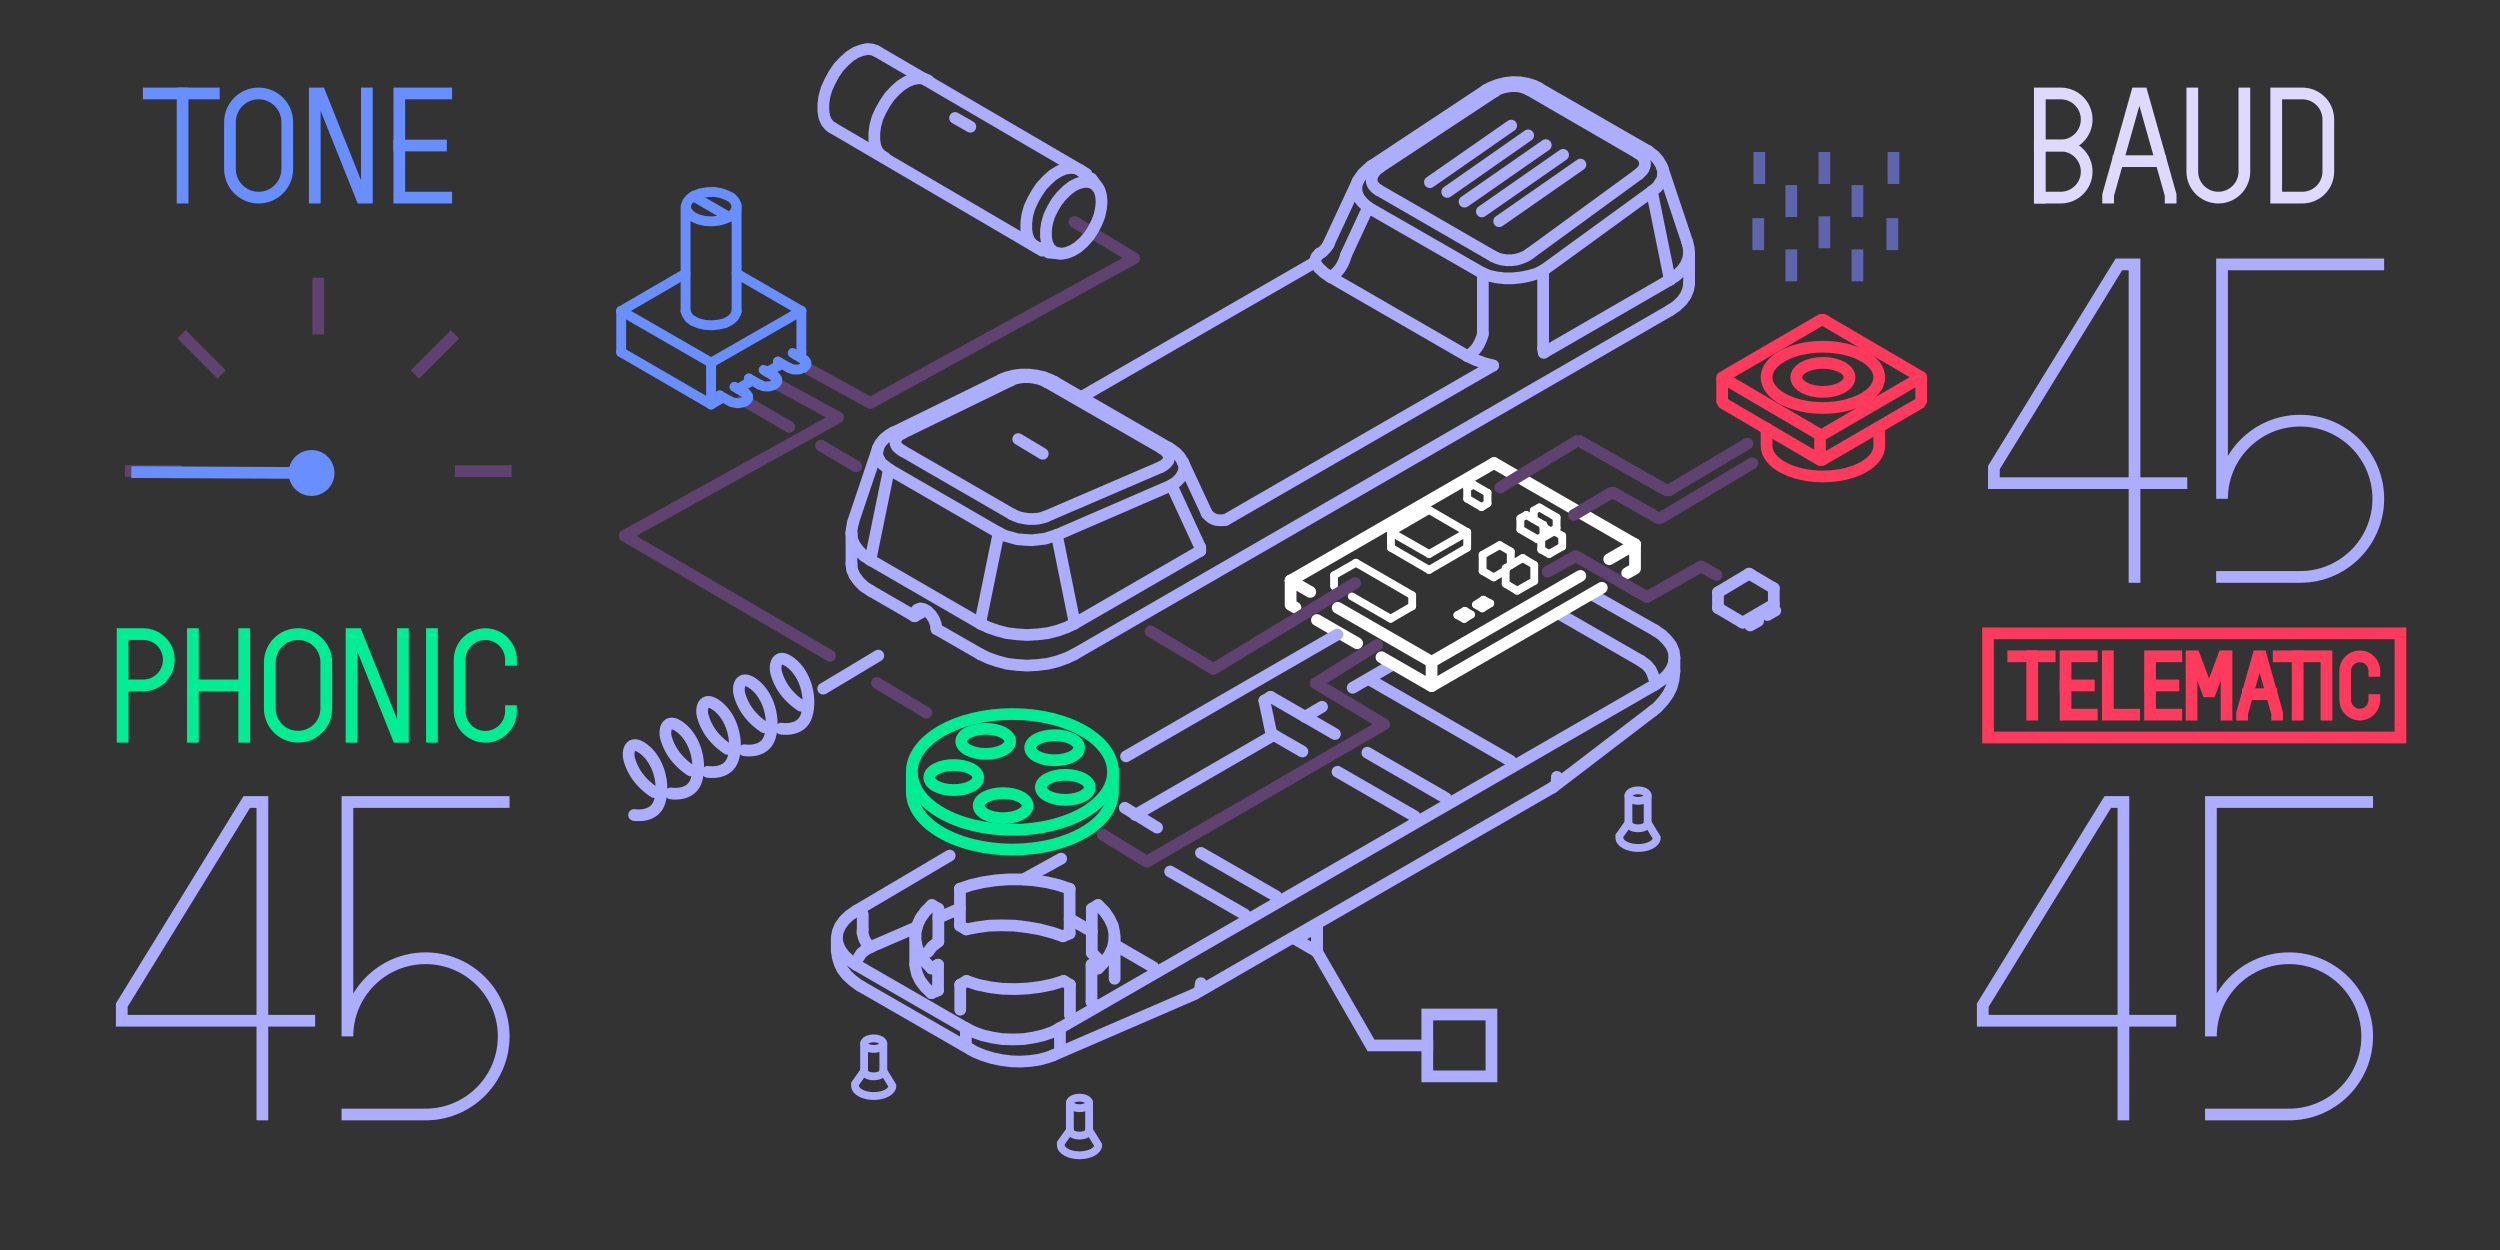 <?xml version="1.0" encoding="utf-8"?>
<!-- Generator: Adobe Illustrator 14.0.0, SVG Export Plug-In . SVG Version: 6.00 Build 43363)  -->
<!DOCTYPE svg PUBLIC "-//W3C//DTD SVG 1.1//EN" "http://www.w3.org/Graphics/SVG/1.1/DTD/svg11.dtd">
<svg version="1.1" id="Layer_1" xmlns="http://www.w3.org/2000/svg" xmlns:xlink="http://www.w3.org/1999/xlink" x="0px" y="0px"
	 width="320px" height="160px" viewBox="0 0 320 160" enable-background="new 0 0 320 160" xml:space="preserve">
<rect x="0" y="0" width="320" height="160" fill="#333333" stroke="none"/>
<g id="static">
	<line fill="none" stroke="#5F4270" stroke-width="1.5" stroke-linecap="square" x1="40.736" y1="36.295" x2="40.736" y2="42.057"/>
	<line fill="none" stroke="#5F4270" stroke-width="1.5" stroke-linecap="square" x1="64.736" y1="60.297" x2="58.977" y2="60.297"/>
	<line fill="none" stroke="#5F4270" stroke-width="1.5" stroke-linecap="square" x1="16.736" y1="60.296" x2="22.497" y2="60.296"/>
	<line fill="none" stroke="#5F4270" stroke-width="1.5" stroke-linecap="square" x1="57.708" y1="43.326" x2="53.634" y2="47.4"/>
	<line fill="none" stroke="#5F4270" stroke-width="1.5" stroke-linecap="square" x1="23.766" y1="43.326" x2="27.839" y2="47.399"/>
	<polyline fill="none" stroke="#ADADFF" stroke-width="1.5" stroke-linecap="round" points="165.811,120.215 168.572,118.613 
		168.572,121.814 165.811,120.215 	"/>
	
		<rect x="182.693" y="129.857" fill="none" stroke="#ADADFF" stroke-width="1.5" stroke-linecap="square" width="8.211" height="7.92"/>
	<polyline fill="none" stroke="#ADADFF" stroke-width="1.5" stroke-linecap="square" points="168.572,121.814 175.492,133.816 
		182.693,133.816 	"/>
	
		<line fill="none" stroke="#ADADFF" stroke-width="1.5" stroke-linecap="round" x1="168.57" y1="118.613" x2="168.57" y2="121.814"/>
	<polyline fill="none" stroke="#ADADFF" stroke-width="1.5" stroke-linecap="round" stroke-linejoin="round" points="
		216.206,32.387 216.206,32.387 216.086,33.146 215.766,33.906 215.286,34.587 214.566,35.268 213.727,35.826 	"/>
	<polyline fill="none" stroke="#ADADFF" stroke-width="1.5" stroke-linecap="round" stroke-linejoin="round" points="
		191.322,11.703 191.042,11.543 190.802,11.463 190.602,11.463 190.402,11.463 190.201,11.543 	"/>
	<polyline fill="none" stroke="#ADADFF" stroke-width="1.5" stroke-linecap="round" stroke-linejoin="round" points="
		195.643,11.463 195.923,11.303 196.203,11.183 196.443,11.144 196.723,11.183 196.924,11.263 	"/>
	<polyline fill="none" stroke="#ADADFF" stroke-width="1.5" stroke-linecap="round" stroke-linejoin="round" points="
		176.641,21.385 176.359,21.265 176.119,21.185 175.919,21.145 175.719,21.185 175.52,21.265 	"/>
	<polyline fill="none" stroke="#ADADFF" stroke-width="1.5" stroke-linecap="round" stroke-linejoin="round" points="
		175.119,26.546 174.439,25.945 173.959,25.346 173.68,24.706 173.6,24.025 173.719,23.385 173.799,23.186 	"/>
	<polyline fill="none" stroke="#ADADFF" stroke-width="1.5" stroke-linecap="round" stroke-linejoin="round" points="
		209.645,19.584 209.965,19.424 210.206,19.305 210.484,19.265 210.725,19.265 210.965,19.345 	"/>
	<polyline fill="none" stroke="#ADADFF" stroke-width="1.5" stroke-linecap="round" stroke-linejoin="round" points="
		212.766,21.545 212.887,21.825 212.807,22.905 212.126,23.945 211.445,24.506 	"/>
	<polyline fill="none" stroke="#ADADFF" stroke-width="1.5" stroke-linecap="round" stroke-linejoin="round" points="
		168.277,33.587 168.479,32.907 168.877,32.466 168.918,32.466 	"/>
	
		<line fill="none" stroke="#ADADFF" stroke-width="1.5" stroke-linecap="round" stroke-linejoin="round" x1="168.277" y1="33.587" x2="138.392" y2="50.83"/>
	<polyline fill="none" stroke="#ADADFF" stroke-width="1.5" stroke-linecap="round" stroke-linejoin="round" points="
		156.876,66.552 156.476,66.593 156.075,66.593 155.676,66.552 155.355,66.433 155.036,66.272 154.755,66.032 154.516,65.792 
		154.436,65.673 	"/>
	<polyline fill="none" stroke="#ADADFF" stroke-width="1.5" stroke-linecap="round" stroke-linejoin="round" points="
		133.992,48.909 134.231,48.789 134.473,48.75 134.672,48.789 134.872,48.83 134.952,48.87 	"/>
	<polyline fill="none" stroke="#ADADFF" stroke-width="1.5" stroke-linecap="round" stroke-linejoin="round" points="
		111.468,71.713 110.588,71.153 109.907,70.473 109.387,69.753 109.067,69.033 108.987,68.232 	"/>
	<polyline fill="none" stroke="#ADADFF" stroke-width="1.5" stroke-linecap="round" stroke-linejoin="round" points="
		129.352,48.709 129.071,48.55 128.831,48.51 128.551,48.51 128.311,48.55 128.191,48.59 	"/>
	<polyline fill="none" stroke="#ADADFF" stroke-width="1.5" stroke-linecap="round" stroke-linejoin="round" points="
		148.675,57.351 148.915,57.271 149.154,57.231 149.355,57.231 149.555,57.312 149.635,57.351 	"/>
	<polyline fill="none" stroke="#ADADFF" stroke-width="1.5" stroke-linecap="round" stroke-linejoin="round" points="151.435,59.19 
		151.515,59.352 151.595,59.912 151.475,60.472 151.156,61.071 150.634,61.632 149.956,62.112 	"/>
	<polyline fill="none" stroke="#ADADFF" stroke-width="1.5" stroke-linecap="round" stroke-linejoin="round" points="
		115.469,55.471 115.188,55.351 114.909,55.312 114.668,55.271 114.428,55.312 114.309,55.391 	"/>
	<polyline fill="none" stroke="#ADADFF" stroke-width="1.5" stroke-linecap="round" stroke-linejoin="round" points="
		113.789,60.071 112.789,59.272 112.268,58.312 112.348,57.471 	"/>
	<polyline fill="none" stroke="#ADADFF" stroke-width="1.5" stroke-linecap="round" stroke-linejoin="round" points="
		210.045,84.598 210.766,85.117 211.285,85.719 211.605,86.439 211.686,86.758 	"/>
	
		<line fill="none" stroke="#ADADFF" stroke-width="1.5" stroke-linecap="round" stroke-linejoin="round" x1="199.402" y1="78.471" x2="210.045" y2="84.598"/>
	
		<line fill="none" stroke="#ADADFF" stroke-width="1.5" stroke-linecap="round" stroke-linejoin="round" x1="173.141" y1="88.033" x2="178.001" y2="85.212"/>
	
		<line fill="none" stroke="#ADADFF" stroke-width="1.5" stroke-linecap="round" stroke-linejoin="round" x1="167.037" y1="91.76" x2="169.221" y2="90.464"/>
	
		<line fill="none" stroke="#ADADFF" stroke-width="1.5" stroke-linecap="round" stroke-linejoin="round" x1="145.314" y1="104.32" x2="163.037" y2="94.079"/>
	
		<line fill="none" stroke="#ADADFF" stroke-width="1.5" stroke-linecap="round" stroke-linejoin="round" x1="130.991" y1="112.564" x2="135.825" y2="109.906"/>
	<polyline fill="none" stroke="#ADADFF" stroke-width="1.5" stroke-linecap="round" stroke-linejoin="round" points="
		109.907,122.564 110.228,122.044 110.749,121.604 111.468,121.204 	"/>
	
		<line fill="none" stroke="#ADADFF" stroke-width="1.5" stroke-linecap="round" stroke-linejoin="round" x1="120.109" y1="117.482" x2="122.871" y2="116.283"/>
	
		<line fill="none" stroke="#ADADFF" stroke-width="1.5" stroke-linecap="round" stroke-linejoin="round" x1="111.468" y1="121.204" x2="117.309" y2="118.684"/>
	<polyline fill="none" stroke="#ADADFF" stroke-width="1.5" stroke-linecap="round" stroke-linejoin="round" points="
		216.206,36.307 216.086,37.067 215.766,37.827 215.286,38.508 214.566,39.188 213.727,39.748 	"/>
	<polyline fill="none" stroke="#ADADFF" stroke-width="1.5" stroke-linecap="round" stroke-linejoin="round" points="
		213.727,35.826 213.727,35.787 213.686,35.707 213.686,35.667 213.686,35.587 213.686,35.547 213.686,35.468 213.686,35.387 
		213.646,35.347 	"/>
	<polyline fill="none" stroke="#ADADFF" stroke-width="1.5" stroke-linecap="round" stroke-linejoin="round" points="
		197.604,45.148 197.604,45.068 197.604,45.029 197.562,44.949 197.562,44.909 197.562,44.829 197.562,44.789 197.562,44.709 
		197.523,44.629 	"/>
	<polyline fill="none" stroke="#ADADFF" stroke-width="1.5" stroke-linecap="round" stroke-linejoin="round" points="
		170.318,35.468 170.639,35.268 170.958,34.987 171.277,34.667 171.559,34.307 171.798,33.906 171.998,33.507 172.158,33.066 
		172.277,32.667 	"/>
	<polyline fill="none" stroke="#ADADFF" stroke-width="1.5" stroke-linecap="round" stroke-linejoin="round" points="
		187.841,45.589 188.161,45.39 188.48,45.109 188.802,44.789 189.081,44.429 189.322,44.028 189.521,43.589 189.684,43.189 
		189.802,42.749 	"/>
	
		<line fill="none" stroke="#ADADFF" stroke-width="1.5" stroke-linecap="round" stroke-linejoin="round" x1="189.802" y1="34.987" x2="175.119" y2="26.546"/>
	
		<line fill="none" stroke="#ADADFF" stroke-width="1.5" stroke-linecap="round" stroke-linejoin="round" x1="175.119" y1="26.546" x2="172.277" y2="32.667"/>
	
		<line fill="none" stroke="#ADADFF" stroke-width="1.5" stroke-linecap="round" stroke-linejoin="round" x1="202.294" y1="21.071" x2="191.893" y2="28.312"/>
	
		<line fill="none" stroke="#ADADFF" stroke-width="1.5" stroke-linecap="round" stroke-linejoin="round" x1="200.077" y1="19.822" x2="189.676" y2="27.064"/>
	
		<line fill="none" stroke="#ADADFF" stroke-width="1.5" stroke-linecap="round" stroke-linejoin="round" x1="197.861" y1="18.574" x2="187.459" y2="25.815"/>
	
		<line fill="none" stroke="#ADADFF" stroke-width="1.5" stroke-linecap="round" stroke-linejoin="round" x1="195.605" y1="17.326" x2="185.243" y2="24.567"/>
	
		<line fill="none" stroke="#ADADFF" stroke-width="1.5" stroke-linecap="round" stroke-linejoin="round" x1="193.43" y1="16.077" x2="183.027" y2="23.318"/>
	
		<line fill="none" stroke="#ADADFF" stroke-width="1.5" stroke-linecap="round" stroke-linejoin="round" x1="191.322" y1="11.703" x2="176.639" y2="21.385"/>
	<polyline fill="none" stroke="#ADADFF" stroke-width="1.5" stroke-linecap="round" stroke-linejoin="round" points="
		176.641,21.385 176.199,21.745 175.839,22.145 175.641,22.545 175.561,22.944 175.6,23.345 175.759,23.705 176.079,24.064 
		176.479,24.346 	"/>
	
		<line fill="none" stroke="#ADADFF" stroke-width="1.5" stroke-linecap="round" stroke-linejoin="round" x1="176.479" y1="24.345" x2="191.161" y2="32.827"/>
	
		<line fill="none" stroke="#ADADFF" stroke-width="1.5" stroke-linecap="round" stroke-linejoin="round" x1="195.805" y1="32.466" x2="209.727" y2="22.305"/>
	<polyline fill="none" stroke="#ADADFF" stroke-width="1.5" stroke-linecap="round" stroke-linejoin="round" points="
		209.727,22.306 210.085,21.984 210.365,21.665 210.525,21.265 210.564,20.905 210.484,20.505 210.325,20.145 210.045,19.864 
		209.646,19.584 	"/>
	
		<line fill="none" stroke="#ADADFF" stroke-width="1.5" stroke-linecap="round" stroke-linejoin="round" x1="209.645" y1="19.584" x2="195.643" y2="11.463"/>
	<polyline fill="none" stroke="#ADADFF" stroke-width="1.5" stroke-linecap="round" stroke-linejoin="round" points="
		195.643,11.463 195.163,11.263 194.645,11.103 194.082,11.022 193.482,11.022 192.882,11.103 192.32,11.223 191.762,11.424 
		191.322,11.703 	"/>
	
		<line fill="none" stroke="#ADADFF" stroke-width="1.5" stroke-linecap="round" stroke-linejoin="round" x1="211.445" y1="24.506" x2="213.646" y2="35.347"/>
	
		<line fill="none" stroke="#ADADFF" stroke-width="1.5" stroke-linecap="round" stroke-linejoin="round" x1="211.445" y1="24.506" x2="197.523" y2="34.627"/>
	<polyline fill="none" stroke="#ADADFF" stroke-width="1.5" stroke-linecap="round" stroke-linejoin="round" points="
		191.162,32.826 191.684,33.066 192.242,33.227 192.842,33.307 193.482,33.307 194.122,33.227 194.764,33.026 195.323,32.787 
		195.805,32.466 	"/>
	
		<line fill="none" stroke="#ADADFF" stroke-width="1.5" stroke-linecap="round" stroke-linejoin="round" x1="197.523" y1="34.627" x2="197.523" y2="44.629"/>
	<polyline fill="none" stroke="#ADADFF" stroke-width="1.5" stroke-linecap="round" stroke-linejoin="round" points="
		197.523,34.627 196.684,35.027 195.723,35.307 194.723,35.507 193.643,35.626 192.602,35.626 191.562,35.507 190.643,35.307 
		189.802,34.987 	"/>
	
		<line fill="none" stroke="#ADADFF" stroke-width="1.5" stroke-linecap="round" stroke-linejoin="round" x1="189.802" y1="42.748" x2="189.802" y2="34.987"/>
	<polyline fill="none" stroke="#ADADFF" stroke-width="1.5" stroke-linecap="round" stroke-linejoin="round" points="
		191.123,46.789 189.962,46.47 188.842,46.069 187.841,45.589 	"/>
	
		<line fill="none" stroke="#ADADFF" stroke-width="1.5" stroke-linecap="round" stroke-linejoin="round" x1="187.841" y1="45.589" x2="170.318" y2="35.468"/>
	<polyline fill="none" stroke="#ADADFF" stroke-width="1.5" stroke-linecap="round" stroke-linejoin="round" points="
		170.318,35.468 169.479,34.907 168.799,34.267 168.277,33.587 	"/>
	
		<line fill="none" stroke="#ADADFF" stroke-width="1.5" stroke-linecap="round" stroke-linejoin="round" x1="156.876" y1="66.552" x2="191.123" y2="46.789"/>
	<polyline fill="none" stroke="#ADADFF" stroke-width="1.5" stroke-linecap="round" stroke-linejoin="round" points="
		111.468,75.637 110.588,75.074 109.907,74.395 109.387,73.674 109.067,72.953 108.987,72.153 	"/>
	
		<line fill="none" stroke="#ADADFF" stroke-width="1.5" stroke-linecap="round" stroke-linejoin="round" x1="117.869" y1="78.438" x2="117.068" y2="78.877"/>
	
		<line fill="none" stroke="#ADADFF" stroke-width="1.5" stroke-linecap="round" stroke-linejoin="round" x1="111.468" y1="75.637" x2="117.069" y2="78.877"/>
	
		<line fill="none" stroke="#ADADFF" stroke-width="1.5" stroke-linecap="round" stroke-linejoin="round" x1="119.87" y1="80.518" x2="125.51" y2="83.758"/>
	<polyline fill="none" stroke="#ADADFF" stroke-width="1.5" stroke-linecap="round" stroke-linejoin="round" points="119.87,80.518 
		119.79,79.917 119.55,79.277 119.189,78.717 118.71,78.236 118.229,77.957 117.789,77.877 117.389,78.037 117.149,78.396 
		117.069,78.877 	"/>
	
		<line fill="none" stroke="#ADADFF" stroke-width="1.5" stroke-linecap="round" stroke-linejoin="round" x1="213.727" y1="35.826" x2="197.604" y2="45.148"/>
	<polyline fill="none" stroke="#ADADFF" stroke-width="1.5" stroke-linecap="round" stroke-linejoin="round" points="
		111.508,71.193 111.508,71.273 111.508,71.354 111.469,71.394 111.469,71.474 111.469,71.554 111.469,71.593 111.469,71.673 
		111.469,71.713 	"/>
	
		<line fill="none" stroke="#ADADFF" stroke-width="1.5" stroke-linecap="round" stroke-linejoin="round" x1="125.51" y1="79.837" x2="111.468" y2="71.713"/>
	
		<line fill="none" stroke="#ADADFF" stroke-width="1.5" stroke-linecap="round" stroke-linejoin="round" x1="153.635" y1="70.514" x2="137.513" y2="79.837"/>
	<polyline fill="none" stroke="#ADADFF" stroke-width="1.5" stroke-linecap="round" stroke-linejoin="round" points="
		153.635,70.514 153.635,70.473 153.635,70.394 153.635,70.313 153.635,70.273 153.635,70.193 153.635,70.153 153.596,70.073 
		153.596,69.993 	"/>
	<polyline fill="none" stroke="#ADADFF" stroke-width="1.5" stroke-linecap="round" stroke-linejoin="round" points="
		137.513,83.758 136.513,84.236 135.392,84.639 134.152,84.958 132.832,85.117 131.512,85.197 130.19,85.117 128.871,84.958 
		127.672,84.639 126.51,84.236 125.51,83.758 	"/>
	<polyline fill="none" stroke="#ADADFF" stroke-width="1.5" stroke-linecap="round" stroke-linejoin="round" points="
		125.551,79.316 125.551,79.396 125.51,79.438 125.51,79.518 125.51,79.557 125.51,79.637 125.51,79.717 125.51,79.757 
		125.51,79.837 	"/>
	<polyline fill="none" stroke="#ADADFF" stroke-width="1.5" stroke-linecap="round" stroke-linejoin="round" points="
		137.513,79.837 136.513,80.316 135.392,80.717 134.152,81.037 132.832,81.197 131.512,81.277 130.19,81.197 128.871,81.037 
		127.672,80.717 126.51,80.316 125.51,79.837 	"/>
	<polyline fill="none" stroke="#ADADFF" stroke-width="1.5" stroke-linecap="round" stroke-linejoin="round" points="
		137.473,79.316 137.473,79.396 137.512,79.438 137.512,79.518 137.512,79.557 137.512,79.637 137.512,79.717 137.512,79.757 
		137.512,79.837 	"/>
	
		<line fill="none" stroke="#ADADFF" stroke-width="1.5" stroke-linecap="round" stroke-linejoin="round" x1="129.352" y1="48.709" x2="115.469" y2="55.471"/>
	<polyline fill="none" stroke="#ADADFF" stroke-width="1.5" stroke-linecap="round" stroke-linejoin="round" points="
		115.469,55.471 115.069,55.711 114.829,55.95 114.668,56.272 114.588,56.551 114.668,56.871 114.829,57.19 115.149,57.471 
		115.508,57.711 	"/>
	
		<line fill="none" stroke="#ADADFF" stroke-width="1.5" stroke-linecap="round" stroke-linejoin="round" x1="115.509" y1="57.712" x2="129.551" y2="65.833"/>
	
		<line fill="none" stroke="#ADADFF" stroke-width="1.5" stroke-linecap="round" stroke-linejoin="round" x1="133.872" y1="66.113" x2="148.555" y2="59.792"/>
	<polyline fill="none" stroke="#ADADFF" stroke-width="1.5" stroke-linecap="round" stroke-linejoin="round" points="
		148.555,59.792 148.994,59.552 149.315,59.272 149.555,58.951 149.635,58.631 149.594,58.312 149.395,57.95 149.115,57.671 
		148.674,57.351 	"/>
	
		<line fill="none" stroke="#ADADFF" stroke-width="1.5" stroke-linecap="round" stroke-linejoin="round" x1="148.675" y1="57.351" x2="133.992" y2="48.909"/>
	<polyline fill="none" stroke="#ADADFF" stroke-width="1.5" stroke-linecap="round" stroke-linejoin="round" points="
		133.992,48.909 133.512,48.67 132.912,48.47 132.312,48.35 131.672,48.27 131.031,48.27 130.431,48.35 129.872,48.47 
		129.351,48.709 	"/>
	
		<line fill="none" stroke="#ADADFF" stroke-width="1.5" stroke-linecap="round" stroke-linejoin="round" x1="153.595" y1="69.993" x2="149.955" y2="62.112"/>
	
		<line fill="none" stroke="#ADADFF" stroke-width="1.5" stroke-linecap="round" stroke-linejoin="round" x1="149.955" y1="62.112" x2="135.273" y2="68.473"/>
	
		<line fill="none" stroke="#ADADFF" stroke-width="1.5" stroke-linecap="round" stroke-linejoin="round" x1="127.831" y1="68.193" x2="113.789" y2="60.071"/>
	
		<line fill="none" stroke="#ADADFF" stroke-width="1.5" stroke-linecap="round" stroke-linejoin="round" x1="113.789" y1="60.071" x2="111.508" y2="71.193"/>
	<polyline fill="none" stroke="#ADADFF" stroke-width="1.5" stroke-linecap="round" stroke-linejoin="round" points="
		129.551,65.832 129.991,66.032 130.512,66.232 131.112,66.353 131.711,66.433 132.272,66.433 132.872,66.393 133.392,66.272 
		133.872,66.113 	"/>
	
		<line fill="none" stroke="#ADADFF" stroke-width="1.5" stroke-linecap="round" stroke-linejoin="round" x1="135.272" y1="68.473" x2="137.473" y2="79.316"/>
	<polyline fill="none" stroke="#ADADFF" stroke-width="1.5" stroke-linecap="round" stroke-linejoin="round" points="
		135.272,68.473 133.792,68.953 132.072,69.153 130.271,69.032 128.671,68.593 127.831,68.193 	"/>
	
		<line fill="none" stroke="#ADADFF" stroke-width="1.5" stroke-linecap="round" stroke-linejoin="round" x1="127.831" y1="68.193" x2="125.551" y2="79.316"/>
	
		<line fill="none" stroke="#ADADFF" stroke-width="1.5" stroke-linecap="round" stroke-linejoin="round" x1="175.318" y1="86.998" x2="193.361" y2="97.4"/>
	
		<line fill="none" stroke="#ADADFF" stroke-width="1.5" stroke-linecap="round" stroke-linejoin="round" x1="170.874" y1="93.956" x2="162.637" y2="89.199"/>
	
		<line fill="none" stroke="#ADADFF" stroke-width="1.5" stroke-linecap="round" stroke-linejoin="round" x1="185.08" y1="102.161" x2="175.02" y2="96.35"/>
	
		<line fill="none" stroke="#ADADFF" stroke-width="1.5" stroke-linecap="round" stroke-linejoin="round" x1="171.204" y1="98.787" x2="181.08" y2="104.482"/>
	
		<line fill="none" stroke="#ADADFF" stroke-width="1.5" stroke-linecap="round" stroke-linejoin="round" x1="163.037" y1="94.079" x2="166.707" y2="96.195"/>
	
		<line fill="none" stroke="#ADADFF" stroke-width="1.5" stroke-linecap="round" stroke-linejoin="round" x1="148.107" y1="105.936" x2="143.978" y2="103.398"/>
	
		<line fill="none" stroke="#ADADFF" stroke-width="1.5" stroke-linecap="round" stroke-linejoin="round" x1="163.355" y1="114.723" x2="153.72" y2="109.169"/>
	
		<line fill="none" stroke="#ADADFF" stroke-width="1.5" stroke-linecap="round" stroke-linejoin="round" x1="136.912" y1="119.482" x2="136.912" y2="113.764"/>
	
		<line fill="none" stroke="#ADADFF" stroke-width="1.5" stroke-linecap="round" stroke-linejoin="round" x1="122.87" y1="118.482" x2="122.87" y2="113.764"/>
	
		<line fill="none" stroke="#ADADFF" stroke-width="1.5" stroke-linecap="round" stroke-linejoin="round" x1="162.637" y1="89.199" x2="161.837" y2="89.68"/>
	
		<line fill="none" stroke="#ADADFF" stroke-width="1.5" stroke-linecap="round" stroke-linejoin="round" x1="161.837" y1="89.68" x2="162.792" y2="94.227"/>
	
		<line fill="none" stroke="#ADADFF" stroke-width="1.5" stroke-linecap="round" stroke-linejoin="round" x1="149.779" y1="111.553" x2="159.316" y2="117.044"/>
	<polyline fill="none" stroke="#ADADFF" stroke-width="1.5" stroke-linecap="round" stroke-linejoin="round" points="
		136.912,113.764 135.472,113.281 133.953,112.923 132.352,112.684 130.712,112.562 129.071,112.562 127.431,112.684 
		125.831,112.923 124.271,113.281 122.87,113.764 	"/>
	
		<line fill="none" stroke="#ADADFF" stroke-width="1.5" stroke-linecap="round" stroke-linejoin="round" x1="199.283" y1="99.439" x2="199.244" y2="100.227"/>
	<polyline fill="none" stroke="#ADADFF" stroke-width="1.5" stroke-linecap="round" stroke-linejoin="round" points="
		111.468,121.204 111.229,121.044 111.028,120.844 110.828,120.564 110.667,120.283 110.547,119.964 110.468,119.645 
		110.388,119.363 110.428,119.044 	"/>
	
		<line fill="none" stroke="#ADADFF" stroke-width="1.5" stroke-linecap="round" stroke-linejoin="round" x1="110.428" y1="119.044" x2="110.428" y2="117.044"/>
	
		<line fill="none" stroke="#ADADFF" stroke-width="1.5" stroke-linecap="round" stroke-linejoin="round" x1="120.109" y1="120.523" x2="120.109" y2="116.322"/>
	
		<line fill="none" stroke="#ADADFF" stroke-width="1.5" stroke-linecap="round" stroke-linejoin="round" x1="139.753" y1="121.964" x2="139.753" y2="116.322"/>
	
		<line fill="none" stroke="#ADADFF" stroke-width="1.5" stroke-linecap="round" stroke-linejoin="round" x1="120.109" y1="116.322" x2="119.27" y2="115.844"/>
	<polyline fill="none" stroke="#ADADFF" stroke-width="1.5" stroke-linecap="round" stroke-linejoin="round" points="
		119.27,115.844 118.469,116.645 117.829,117.523 117.389,118.484 117.189,119.402 117.189,120.363 117.389,121.322 
		117.789,122.244 118.429,123.124 119.23,123.965 	"/>
	
		<line fill="none" stroke="#ADADFF" stroke-width="1.5" stroke-linecap="round" stroke-linejoin="round" x1="120.069" y1="126.766" x2="120.069" y2="123.484"/>
	
		<line fill="none" stroke="#ADADFF" stroke-width="1.5" stroke-linecap="round" stroke-linejoin="round" x1="119.229" y1="123.964" x2="120.069" y2="123.484"/>
	
		<line fill="none" stroke="#ADADFF" stroke-width="1.5" stroke-linecap="round" stroke-linejoin="round" x1="140.552" y1="115.844" x2="139.752" y2="116.322"/>
	<polyline fill="none" stroke="#ADADFF" stroke-width="1.5" stroke-linecap="round" stroke-linejoin="round" points="
		140.552,123.964 141.354,123.124 141.993,122.244 142.434,121.322 142.633,120.404 142.633,119.443 142.434,118.484 
		141.993,117.564 141.393,116.684 140.552,115.844 	"/>
	
		<line fill="none" stroke="#ADADFF" stroke-width="1.5" stroke-linecap="round" stroke-linejoin="round" x1="139.713" y1="123.484" x2="140.552" y2="123.964"/>
	
		<line fill="none" stroke="#ADADFF" stroke-width="1.5" stroke-linecap="round" stroke-linejoin="round" x1="139.713" y1="128.205" x2="139.713" y2="123.484"/>
	<polyline fill="none" stroke="#ADADFF" stroke-width="1.5" stroke-linecap="round" stroke-linejoin="round" points="
		136.152,125.564 134.712,126.005 133.152,126.324 131.551,126.525 129.951,126.605 128.312,126.564 126.71,126.365 
		125.151,126.045 123.71,125.564 	"/>
	
		<line fill="none" stroke="#ADADFF" stroke-width="1.5" stroke-linecap="round" stroke-linejoin="round" x1="123.71" y1="125.564" x2="122.91" y2="126.045"/>
	
		<line fill="none" stroke="#ADADFF" stroke-width="1.5" stroke-linecap="round" stroke-linejoin="round" x1="136.953" y1="126.045" x2="136.152" y2="125.564"/>
	
		<line fill="none" stroke="#ADADFF" stroke-width="1.5" stroke-linecap="round" stroke-linejoin="round" x1="136.953" y1="129.966" x2="136.953" y2="126.045"/>
	
		<line fill="none" stroke="#ADADFF" stroke-width="1.5" stroke-linecap="round" stroke-linejoin="round" x1="122.91" y1="129.245" x2="122.91" y2="126.045"/>
	
		<line fill="none" stroke="#ADADFF" stroke-width="1.5" stroke-linecap="round" stroke-linejoin="round" x1="153.716" y1="125.846" x2="153.625" y2="126.457"/>
	
		<line fill="none" stroke="#ADADFF" stroke-width="1.5" stroke-linecap="round" stroke-linejoin="round" x1="139.833" y1="128.285" x2="139.713" y2="128.205"/>
	
		<line fill="none" stroke="#ADADFF" stroke-width="1.5" stroke-linecap="round" stroke-linejoin="round" x1="140.473" y1="122.686" x2="139.752" y2="121.964"/>
	<polyline fill="none" stroke="#ADADFF" stroke-width="1.5" stroke-linecap="round" stroke-linejoin="round" points="
		136.073,119.844 134.632,119.363 133.112,118.964 131.512,118.684 129.872,118.482 128.231,118.443 126.63,118.482 125.11,118.684 
		123.67,118.964 	"/>
	
		<line fill="none" stroke="#ADADFF" stroke-width="1.5" stroke-linecap="round" stroke-linejoin="round" x1="123.67" y1="118.964" x2="122.87" y2="118.484"/>
	
		<line fill="none" stroke="#ADADFF" stroke-width="1.5" stroke-linecap="round" stroke-linejoin="round" x1="136.912" y1="119.482" x2="136.072" y2="119.844"/>
	<polyline fill="none" stroke="#ADADFF" stroke-width="1.5" stroke-linecap="round" stroke-linejoin="round" points="
		120.109,120.523 119.309,121.164 118.79,121.846 	"/>
	
		<line fill="none" stroke="#ADADFF" stroke-width="1.5" stroke-linecap="round" stroke-linejoin="round" x1="120.069" y1="126.766" x2="119.229" y2="127.125"/>
	<polyline fill="none" stroke="#ADADFF" stroke-width="1.5" stroke-linecap="round" stroke-linejoin="round" points="
		119.229,127.125 118.429,126.365 117.789,125.523 117.389,124.686 117.189,123.846 117.149,123.443 	"/>
	
		<line fill="none" stroke="#ADADFF" stroke-width="1.5" stroke-linecap="round" stroke-linejoin="round" x1="142.673" y1="120.924" x2="147.634" y2="123.807"/>
	
		<line fill="none" stroke="#ADADFF" stroke-width="1.5" stroke-linecap="round" stroke-linejoin="round" x1="136.912" y1="117.604" x2="139.753" y2="119.244"/>
	
		<line fill="none" stroke="#ADADFF" stroke-width="1.5" stroke-linecap="round" stroke-linejoin="round" x1="211.846" y1="80.678" x2="203.792" y2="76.117"/>
	
		<line fill="none" stroke="#ADADFF" stroke-width="1.5" stroke-linecap="round" stroke-linejoin="round" x1="121.557" y1="109.516" x2="109.627" y2="116.564"/>
	
		<line fill="none" stroke="#ADADFF" stroke-width="1.5" stroke-linecap="round" stroke-linejoin="round" x1="137.513" y1="83.758" x2="213.727" y2="39.748"/>
	<polyline fill="none" stroke="#ADADFF" stroke-width="1.5" stroke-linecap="round" stroke-linejoin="round" points="
		109.627,116.564 108.747,117.163 108.067,117.805 107.548,118.523 107.227,119.283 107.107,120.044 107.227,120.805 
		107.548,121.564 108.067,122.283 108.747,122.924 109.627,123.523 	"/>
	
		<line fill="none" stroke="#ADADFF" stroke-width="1.5" stroke-linecap="round" stroke-linejoin="round" x1="109.627" y1="123.523" x2="123.629" y2="131.605"/>
	
		<line fill="none" stroke="#ADADFF" stroke-width="1.5" stroke-linecap="round" stroke-linejoin="round" x1="135.672" y1="131.605" x2="211.846" y2="87.639"/>
	<polyline fill="none" stroke="#ADADFF" stroke-width="1.5" stroke-linecap="round" stroke-linejoin="round" points="
		211.846,87.639 212.727,87.038 213.406,86.398 213.926,85.68 214.245,84.918 214.326,84.156 214.245,83.398 213.926,82.639 
		213.406,81.957 212.727,81.277 211.846,80.678 	"/>
	
		<line fill="none" stroke="#ADADFF" stroke-width="1.5" stroke-linecap="round" stroke-linejoin="round" x1="123.63" y1="133.941" x2="123.63" y2="131.605"/>
	
		<line fill="none" stroke="#ADADFF" stroke-width="1.5" stroke-linecap="round" stroke-linejoin="round" x1="135.672" y1="131.605" x2="135.672" y2="134.389"/>
	<polyline fill="none" stroke="#ADADFF" stroke-width="1.5" stroke-linecap="round" stroke-linejoin="round" points="
		123.63,131.605 124.67,132.127 125.791,132.525 127.03,132.807 128.311,133.007 129.671,133.046 130.991,133.007 132.272,132.807 
		133.512,132.525 134.672,132.127 135.672,131.605 	"/>
	<polyline fill="none" stroke="#ADADFF" stroke-width="1.5" stroke-linecap="round" stroke-linejoin="round" points="
		196.924,11.263 196.402,10.983 195.523,10.703 194.604,10.542 193.604,10.503 192.643,10.623 191.684,10.863 190.762,11.223 
		190.201,11.543 	"/>
	<polyline fill="none" stroke="#ADADFF" stroke-width="1.5" stroke-linecap="round" stroke-linejoin="round" points="
		170.078,31.227 169.999,31.387 169.677,31.826 169.238,32.267 168.918,32.427 	"/>
	
		<line fill="none" stroke="#ADADFF" stroke-width="1.5" stroke-linecap="round" stroke-linejoin="round" x1="216.206" y1="36.307" x2="216.206" y2="32.386"/>
	<polyline fill="none" stroke="#ADADFF" stroke-width="1.5" stroke-linecap="round" stroke-linejoin="round" points="
		216.166,32.347 216.166,31.786 215.967,30.986 	"/>
	
		<line fill="none" stroke="#ADADFF" stroke-width="1.5" stroke-linecap="round" stroke-linejoin="round" x1="190.202" y1="11.543" x2="175.52" y2="21.265"/>
	
		<line fill="none" stroke="#ADADFF" stroke-width="1.5" stroke-linecap="round" stroke-linejoin="round" x1="210.966" y1="19.345" x2="196.923" y2="11.263"/>
	<polyline fill="none" stroke="#ADADFF" stroke-width="1.5" stroke-linecap="round" stroke-linejoin="round" points="175.52,21.265 
		175.079,21.625 174.439,22.225 173.959,22.905 173.84,23.145 	"/>
	
		<line fill="none" stroke="#ADADFF" stroke-width="1.5" stroke-linecap="round" stroke-linejoin="round" x1="173.799" y1="23.185" x2="170.038" y2="31.267"/>
	<polyline fill="none" stroke="#ADADFF" stroke-width="1.5" stroke-linecap="round" stroke-linejoin="round" points="
		212.807,21.545 212.686,21.225 212.285,20.545 211.766,19.944 211.125,19.465 210.966,19.345 	"/>
	
		<line fill="none" stroke="#ADADFF" stroke-width="1.5" stroke-linecap="round" stroke-linejoin="round" x1="215.967" y1="30.987" x2="212.807" y2="21.545"/>
	<polyline fill="none" stroke="#ADADFF" stroke-width="1.5" stroke-linecap="round" stroke-linejoin="round" points="134.952,48.87 
		134.473,48.63 133.592,48.27 132.672,48.069 131.711,47.948 130.711,47.948 129.751,48.069 128.831,48.309 128.191,48.589 	"/>
	
		<line fill="none" stroke="#ADADFF" stroke-width="1.5" stroke-linecap="round" stroke-linejoin="round" x1="149.635" y1="57.351" x2="134.953" y2="48.87"/>
	
		<line fill="none" stroke="#ADADFF" stroke-width="1.5" stroke-linecap="round" stroke-linejoin="round" x1="108.988" y1="68.233" x2="108.988" y2="72.153"/>
	<polyline fill="none" stroke="#ADADFF" stroke-width="1.5" stroke-linecap="round" stroke-linejoin="round" points="
		109.228,66.832 109.147,67.032 108.988,67.953 108.988,68.233 	"/>
	
		<line fill="none" stroke="#ADADFF" stroke-width="1.5" stroke-linecap="round" stroke-linejoin="round" x1="128.191" y1="48.589" x2="114.309" y2="55.39"/>
	<polyline fill="none" stroke="#ADADFF" stroke-width="1.5" stroke-linecap="round" stroke-linejoin="round" points="
		151.395,59.151 151.395,59.111 151.035,58.512 150.555,57.991 149.915,57.512 149.635,57.351 	"/>
	
		<line fill="none" stroke="#ADADFF" stroke-width="1.5" stroke-linecap="round" stroke-linejoin="round" x1="154.476" y1="65.713" x2="151.436" y2="59.191"/>
	<polyline fill="none" stroke="#ADADFF" stroke-width="1.5" stroke-linecap="round" stroke-linejoin="round" points="
		114.309,55.391 113.789,55.671 113.188,56.15 112.708,56.711 112.388,57.312 112.348,57.471 	"/>
	
		<line fill="none" stroke="#ADADFF" stroke-width="1.5" stroke-linecap="round" stroke-linejoin="round" x1="112.348" y1="57.471" x2="109.188" y2="66.832"/>
	<polyline fill="none" stroke="#ADADFF" stroke-width="1.5" stroke-linecap="round" stroke-linejoin="round" points="
		211.564,90.999 212.126,90.559 212.926,89.68 213.525,88.839 213.966,87.958 214.206,87.038 214.326,85.998 214.326,85.878 	"/>
	
		<line fill="none" stroke="#ADADFF" stroke-width="1.5" stroke-linecap="round" stroke-linejoin="round" x1="214.326" y1="85.878" x2="214.326" y2="84.156"/>
	
		<line fill="none" stroke="#ADADFF" stroke-width="1.5" stroke-linecap="round" stroke-linejoin="round" x1="198.802" y1="100.762" x2="211.564" y2="90.999"/>
	<polyline fill="none" stroke="#ADADFF" stroke-width="1.5" stroke-linecap="round" stroke-linejoin="round" points="
		107.107,121.684 107.227,122.523 107.467,123.324 107.828,124.084 108.387,124.805 109.068,125.445 109.868,126.045 
		110.187,126.245 	"/>
	
		<line fill="none" stroke="#ADADFF" stroke-width="1.5" stroke-linecap="round" stroke-linejoin="round" x1="107.107" y1="120.044" x2="107.107" y2="121.645"/>
	
		<line fill="none" stroke="#ADADFF" stroke-width="1.5" stroke-linecap="round" stroke-linejoin="round" x1="117.149" y1="119.883" x2="117.149" y2="123.443"/>
	
		<line fill="none" stroke="#ADADFF" stroke-width="1.5" stroke-linecap="round" stroke-linejoin="round" x1="142.673" y1="125.283" x2="142.673" y2="119.885"/>
	<polyline fill="none" stroke="#ADADFF" stroke-width="1.5" stroke-linecap="round" stroke-linejoin="round" points="
		134.792,135.087 152.916,127.245 198.805,100.762 	"/>
	
		<line fill="none" stroke="#ADADFF" stroke-width="1.5" stroke-linecap="round" stroke-linejoin="round" x1="110.188" y1="126.245" x2="124.23" y2="134.326"/>
	<polyline fill="none" stroke="#ADADFF" stroke-width="1.5" stroke-linecap="round" stroke-linejoin="round" points="
		124.23,134.326 124.79,134.646 125.871,135.087 127.031,135.445 128.19,135.688 129.432,135.848 130.631,135.887 131.832,135.807 
		132.991,135.646 134.152,135.326 134.792,135.087 	"/>
	
		<line fill="none" stroke="#ADADFF" stroke-width="1.5" stroke-linecap="round" stroke-linejoin="round" x1="130.337" y1="56.204" x2="133.473" y2="58.086"/>
	<polyline fill="none" stroke="#5F4270" stroke-width="1.5" stroke-linecap="round" stroke-linejoin="round" points="
		103.626,47.304 111.405,51.578 145.173,33.058 137.53,28.413 	"/>
	<polyline fill="none" stroke="#5F4270" stroke-width="1.5" stroke-linecap="round" stroke-linejoin="round" points="
		106.248,83.943 79.949,68.582 107.27,53.429 99.253,49.05 	"/>
	
		<line fill="none" stroke="#5F4270" stroke-width="1.5" stroke-linecap="round" stroke-linejoin="round" x1="118.576" y1="91.221" x2="112.25" y2="87.425"/>
	<line fill="none" stroke="#00ED95" stroke-width="1.5" stroke-linecap="square" x1="55.29" y1="81.162" x2="55.29" y2="94.309"/>
	<path fill="none" stroke="#00ED95" stroke-width="1.5" stroke-linecap="square" d="M15.692,94.307V81.162h2.631
		c1.813,0,3.287,1.473,3.287,3.285c0,1.812-1.474,3.287-3.287,3.287h-2.631"/>
	<path fill="none" stroke="#00ED95" stroke-width="1.5" stroke-linecap="square" d="M65.402,91.021c0,1.812-1.472,3.287-3.286,3.287
		c-1.814,0-3.286-1.479-3.286-3.287v-6.569c0-1.813,1.471-3.286,3.286-3.286c1.814,0,3.286,1.473,3.286,3.286"/>
	<polyline fill="none" stroke="#00ED95" stroke-width="1.5" stroke-linecap="square" points="44.999,94.309 44.999,81.162 
		45.657,81.162 50.916,94.309 51.572,94.309 51.572,81.162 	"/>
	<path fill="none" stroke="#00ED95" stroke-width="1.5" stroke-linecap="square" d="M34.533,84.777v5.914
		c0,1.998,1.618,3.604,3.615,3.604c1.995,0,3.615-1.606,3.615-3.604v-5.914c0-1.996-1.618-3.615-3.615-3.615
		C36.153,81.162,34.533,82.781,34.533,84.777z"/>
	<line fill="none" stroke="#00ED95" stroke-width="1.5" stroke-linecap="square" x1="24.69" y1="81.162" x2="24.69" y2="94.309"/>
	<line fill="none" stroke="#00ED95" stroke-width="1.5" stroke-linecap="square" x1="31.263" y1="81.162" x2="31.263" y2="94.309"/>
	<line fill="none" stroke="#00ED95" stroke-width="1.5" stroke-linecap="square" x1="24.69" y1="87.734" x2="31.263" y2="87.734"/>
	<path fill="none" stroke="#ADADFF" stroke-width="1.5" stroke-linecap="round" stroke-linejoin="round" d="M81.164,104.32
		c0,0,2.665,0.471,3.292-1.771s-0.157-5.215-2.039-6.656c-1.881-1.451-2.117,0.474-1.881,1.254c0.164,0.547,0.667,2.549,3.175,4.229
		"/>
	<path fill="none" stroke="#ADADFF" stroke-width="1.5" stroke-linecap="round" stroke-linejoin="round" d="M85.867,101.557
		c0,0,2.665,0.471,3.292-1.764s-0.157-5.213-2.039-6.663c-1.882-1.45-2.117,0.472-1.881,1.254c0.165,0.548,0.667,2.548,3.175,4.233"
		/>
	<path fill="none" stroke="#ADADFF" stroke-width="1.5" stroke-linecap="round" stroke-linejoin="round" d="M90.571,98.794
		c0,0,2.665,0.47,3.292-1.765c0.627-2.233-0.157-5.213-2.039-6.664c-1.882-1.449-2.117,0.472-1.881,1.255
		c0.165,0.547,0.667,2.548,3.175,4.233"/>
	<path fill="none" stroke="#ADADFF" stroke-width="1.5" stroke-linecap="round" stroke-linejoin="round" d="M95.274,96.029
		c0,0,2.665,0.472,3.292-1.764c0.627-2.234-0.157-5.225-2.039-6.662c-1.881-1.451-2.117,0.469-1.881,1.254
		c0.165,0.545,0.667,2.547,3.175,4.229"/>
	<path fill="none" stroke="#ADADFF" stroke-width="1.5" stroke-linecap="round" stroke-linejoin="round" d="M99.978,93.268
		c0,0,2.665,0.478,3.292-1.765c0.628-2.233-0.157-5.214-2.038-6.663c-1.882-1.451-2.117,0.471-1.882,1.254
		c0.165,0.547,0.667,2.549,3.175,4.232"/>
	
		<line fill="none" stroke="#ADADFF" stroke-width="1.5" stroke-linecap="round" stroke-linejoin="round" x1="105.368" y1="88.15" x2="112.424" y2="83.918"/>
	
		<line fill="none" stroke="#5F4270" stroke-width="1.5" stroke-linecap="round" stroke-linejoin="round" x1="101.017" y1="54.636" x2="95.098" y2="51.167"/>
	
		<line fill="none" stroke="#5F4270" stroke-width="1.5" stroke-linecap="round" stroke-linejoin="round" x1="109.602" y1="59.692" x2="105.093" y2="57.047"/>
	
		<line fill="none" stroke="#FF3A5D" stroke-width="1.5" stroke-linecap="square" x1="257.695" y1="84.008" x2="262.361" y2="84.008"/>
	
		<line fill="none" stroke="#FF3A5D" stroke-width="1.5" stroke-linecap="square" x1="260.123" y1="84.008" x2="260.123" y2="91.477"/>
	
		<line fill="none" stroke="#FF3A5D" stroke-width="1.5" stroke-linecap="square" x1="291.674" y1="84.008" x2="296.341" y2="84.008"/>
	
		<line fill="none" stroke="#FF3A5D" stroke-width="1.5" stroke-linecap="square" x1="294.102" y1="84.008" x2="294.102" y2="91.477"/>
	<polyline fill="none" stroke="#FF3A5D" stroke-width="1.5" stroke-linecap="square" points="286.989,91.475 286.989,91.288 
		289.042,84.008 289.416,84.008 291.471,91.288 291.471,91.475 	"/>
	
		<line fill="none" stroke="#FF3A5D" stroke-width="1.5" stroke-linecap="square" x1="287.736" y1="88.859" x2="290.725" y2="88.859"/>
	<polyline fill="none" stroke="#FF3A5D" stroke-width="1.5" stroke-linecap="square" points="280.516,91.475 280.516,84.008 
		280.889,84.008 282.568,88.488 282.941,88.488 284.621,84.008 284.995,84.008 284.995,91.475 	"/>
	<path fill="none" stroke="#FF3A5D" stroke-width="1.5" stroke-linecap="square" d="M303.914,89.607
		c0,1.021-0.836,1.867-1.866,1.867c-1.022,0-1.862-0.847-1.862-1.867v-3.732c0-1.031,0.84-1.867,1.862-1.867
		c1.03,0,1.866,0.836,1.866,1.867"/>
	<polyline fill="none" stroke="#FF3A5D" stroke-width="1.5" stroke-linecap="square" points="267.749,91.475 264.391,91.475 
		264.391,84.008 267.749,84.008 	"/>
	<line fill="none" stroke="#FF3A5D" stroke-width="1.5" stroke-linecap="square" x1="264.391" y1="87.74" x2="267.377" y2="87.74"/>
	<polyline fill="none" stroke="#FF3A5D" stroke-width="1.5" stroke-linecap="square" points="278.568,91.475 275.209,91.475 
		275.209,84.008 278.568,84.008 	"/>
	<line fill="none" stroke="#FF3A5D" stroke-width="1.5" stroke-linecap="square" x1="275.21" y1="87.74" x2="278.195" y2="87.74"/>
	<polyline fill="none" stroke="#FF3A5D" stroke-width="1.5" stroke-linecap="square" points="269.805,84.008 269.805,91.477 
		273.165,91.477 	"/>
	
		<line fill="none" stroke="#FF3A5D" stroke-width="1.5" stroke-linecap="square" x1="297.788" y1="84.008" x2="297.788" y2="91.477"/>
	
		<rect x="254.469" y="81.068" fill="none" stroke="#FF3A5D" stroke-width="1.5" stroke-linecap="square" width="52.79" height="13.332"/>
	
		<line fill="none" stroke="#ADADFF" stroke-width="1.5" stroke-linecap="round" stroke-linejoin="round" x1="227.048" y1="75.296" x2="227.048" y2="77.361"/>
	
		<line fill="none" stroke="#ADADFF" stroke-width="1.5" stroke-linecap="round" stroke-linejoin="round" x1="227.048" y1="75.296" x2="223.889" y2="73.427"/>
	
		<line fill="none" stroke="#ADADFF" stroke-width="1.5" stroke-linecap="round" stroke-linejoin="round" x1="223.889" y1="73.428" x2="219.902" y2="75.822"/>
	
		<line fill="none" stroke="#ADADFF" stroke-width="1.5" stroke-linecap="round" stroke-linejoin="round" x1="219.902" y1="75.822" x2="219.902" y2="77.83"/>
	
		<line fill="none" stroke="#ADADFF" stroke-width="1.5" stroke-linecap="round" stroke-linejoin="round" x1="223.062" y1="79.699" x2="227.048" y2="77.361"/>
	
		<line fill="none" stroke="#ADADFF" stroke-width="1.5" stroke-linecap="round" stroke-linejoin="round" x1="219.902" y1="77.83" x2="223.062" y2="79.699"/>
	
		<line fill="none" stroke="#ADADFF" stroke-width="1.5" stroke-linecap="round" stroke-linejoin="round" x1="224.021" y1="80.061" x2="225.041" y2="79.488"/>
	
		<line fill="none" stroke="#ADADFF" stroke-width="1.5" stroke-linecap="round" stroke-linejoin="round" x1="226.218" y1="78.729" x2="227.236" y2="78.154"/>
	<ellipse fill="none" stroke="#ADADFF" stroke-linecap="round" cx="209.673" cy="101.836" rx="1.233" ry="0.672"/>
	<path fill="none" stroke="#ADADFF" stroke-linecap="round" d="M208.439,101.836v3.512c0,0.373,0.553,0.674,1.229,0.674
		c0.688,0,1.232-0.301,1.232-0.674v-3.512"/>
	<path fill="none" stroke="#ADADFF" stroke-linecap="round" d="M208.439,105.348l-1.157,1.631l0.001,0.252
		c0,0.728,1.068,1.311,2.39,1.311c1.319,0,2.394-0.583,2.394-1.311l-1.149-1.883"/>
	<ellipse fill="none" stroke="#ADADFF" stroke-linecap="round" cx="138.176" cy="141.174" rx="1.233" ry="0.673"/>
	<path fill="none" stroke="#ADADFF" stroke-linecap="round" d="M136.944,141.174v3.512c0,0.371,0.552,0.672,1.229,0.672
		c0.685,0,1.233-0.301,1.233-0.672v-3.512"/>
	<path fill="none" stroke="#ADADFF" stroke-linecap="round" d="M136.944,144.686l-1.157,1.629v0.252c0,0.729,1.07,1.312,2.39,1.312
		c1.32,0,2.393-0.583,2.393-1.312l-1.156-1.883"/>
	<ellipse fill="none" stroke="#ADADFF" stroke-linecap="round" cx="111.836" cy="133.586" rx="1.233" ry="0.673"/>
	<path fill="none" stroke="#ADADFF" stroke-linecap="round" d="M110.604,133.586v3.512c0,0.373,0.552,0.672,1.229,0.672
		c0.685,0,1.233-0.299,1.233-0.672v-3.512"/>
	<path fill="none" stroke="#ADADFF" stroke-linecap="round" d="M110.604,137.098l-1.158,1.629l0.001,0.254
		c0,0.729,1.07,1.312,2.389,1.312s2.393-0.582,2.393-1.312l-1.156-1.883"/>
	<polyline fill="none" stroke="#DFD9FF" stroke-width="1.5" stroke-linecap="square" points="269.842,25.294 269.842,24.96 
		273.508,11.962 274.176,11.962 277.842,24.96 277.842,25.294 	"/>
	
		<line fill="none" stroke="#DFD9FF" stroke-width="1.5" stroke-linecap="square" x1="271.176" y1="20.628" x2="276.508" y2="20.628"/>
	<line fill="none" stroke="#698EFF" stroke-width="1.5" stroke-linecap="square" x1="19.037" y1="11.962" x2="27.37" y2="11.962"/>
	<line fill="none" stroke="#698EFF" stroke-width="1.5" stroke-linecap="square" x1="23.371" y1="11.962" x2="23.371" y2="25.295"/>
	<path fill="none" stroke="#DFD9FF" stroke-width="1.5" stroke-linecap="square" d="M294.691,25.294
		c1.842,0,3.334-1.492,3.334-3.333v-6.666c0-1.841-1.492-3.333-3.334-3.333h-3.334v13.332H294.691z"/>
	<path fill="none" stroke="#DFD9FF" stroke-width="1.5" stroke-linecap="square" d="M280.614,11.961v10
		c0,1.84,1.491,3.333,3.334,3.333c1.842,0,3.332-1.493,3.332-3.333v-10"/>
	<polyline fill="none" stroke="#698EFF" stroke-width="1.5" stroke-linecap="square" points="57.111,25.294 51.11,25.294 
		51.11,11.962 57.111,11.962 	"/>
	<line fill="none" stroke="#698EFF" stroke-width="1.5" stroke-linecap="square" x1="51.11" y1="18.628" x2="56.444" y2="18.628"/>
	<polyline fill="none" stroke="#698EFF" stroke-width="1.5" stroke-linecap="square" points="40.292,25.294 40.292,11.962 
		40.959,11.962 46.293,25.294 46.959,25.294 46.959,11.962 	"/>
	<path fill="none" stroke="#DFD9FF" stroke-width="1.5" stroke-linecap="square" d="M261.098,25.294V11.962h2.666
		c1.842,0,3.332,1.492,3.332,3.333s-1.49,3.333-3.332,3.333h-2.666"/>
	<path fill="none" stroke="#DFD9FF" stroke-width="1.5" stroke-linecap="square" d="M261.098,18.627h2.666
		c1.842,0,3.332,1.493,3.332,3.334c0,1.84-1.49,3.333-3.332,3.333h-2.666"/>
	<path fill="none" stroke="#698EFF" stroke-width="1.5" stroke-linecap="square" d="M29.436,15.628v6
		c0,2.025,1.642,3.667,3.667,3.667c2.021,0,3.666-1.642,3.666-3.667v-6c0-2.024-1.645-3.667-3.666-3.667
		C31.078,11.961,29.436,13.603,29.436,15.628z"/>
	<polyline fill="none" stroke="#ADADFF" stroke-width="1.5" stroke-linecap="round" stroke-linejoin="round" points="112.192,6.548 
		111.712,6.348 111.033,6.268 110.312,6.428 109.552,6.708 108.792,7.188 108.071,7.828 107.352,8.588 106.751,9.468 
		106.231,10.429 105.791,11.389 105.51,12.389 105.391,13.31 105.391,14.188 105.51,14.99 105.791,15.629 106.231,16.149 
		106.551,16.35 	"/>
	<polyline fill="none" stroke="#ADADFF" stroke-width="1.5" stroke-linecap="round" stroke-linejoin="round" points="
		133.328,31.812 132.727,31.652 132.207,31.331 131.767,30.852 131.486,30.172 131.367,29.411 131.367,28.532 131.486,27.571 
		131.767,26.571 132.207,25.61 132.727,24.691 133.328,23.811 134.047,23.051 134.768,22.411 135.528,21.931 136.288,21.609 
		137.008,21.49 137.688,21.53 138.248,21.771 138.728,22.21 138.809,22.331 	"/>
	<polyline fill="none" stroke="#ADADFF" stroke-width="1.5" stroke-linecap="round" stroke-linejoin="round" points="
		113.273,20.178 112.753,19.857 112.312,19.377 112.033,18.696 111.913,17.937 111.913,17.057 112.033,16.097 112.312,15.097 
		112.753,14.137 113.273,13.216 113.874,12.337 114.593,11.575 115.313,10.936 116.074,10.456 116.834,10.136 117.553,10.016 
		118.233,10.056 118.794,10.296 	"/>
	<polyline fill="none" stroke="#ADADFF" stroke-width="1.5" stroke-linecap="round" stroke-linejoin="round" points="
		141.008,25.808 140.927,25.008 140.728,24.327 140.368,23.808 139.888,23.447 139.328,23.287 138.688,23.287 137.968,23.487 
		137.247,23.847 136.527,24.407 135.848,25.088 135.247,25.847 134.727,26.727 134.287,27.648 134.007,28.607 133.887,29.488 
		133.887,30.328 134.007,31.049 134.287,31.688 134.727,32.128 135.247,32.408 135.848,32.488 136.527,32.368 137.247,32.089 
		137.968,31.648 138.688,31.009 139.328,30.288 139.888,29.448 140.368,28.527 140.728,27.608 140.927,26.688 141.008,25.808 	"/>
	
		<line fill="none" stroke="#ADADFF" stroke-width="1.5" stroke-linecap="round" stroke-linejoin="round" x1="139.048" y1="22.247" x2="112.192" y2="6.548"/>
	
		<line fill="none" stroke="#ADADFF" stroke-width="1.5" stroke-linecap="round" stroke-linejoin="round" x1="106.551" y1="16.35" x2="133.407" y2="32.088"/>
	
		<line fill="none" stroke="#ADADFF" stroke-width="1.5" stroke-linecap="round" stroke-linejoin="round" x1="140.528" y1="24.007" x2="139.687" y2="22.848"/>
	
		<line fill="none" stroke="#ADADFF" stroke-width="1.5" stroke-linecap="round" stroke-linejoin="round" x1="134.207" y1="32.329" x2="135.647" y2="32.448"/>
	
		<line fill="none" stroke="#ADADFF" stroke-width="1.5" stroke-linecap="round" stroke-linejoin="round" x1="122.246" y1="15.101" x2="124.207" y2="16.223"/>
</g>
<g id="chip">
	
		<line fill="none" stroke="#FFFFFF" stroke-linecap="round" stroke-linejoin="round" x1="190.402" y1="63.072" x2="190.402" y2="64.433"/>
	
		<line fill="none" stroke="#FFFFFF" stroke-linecap="round" stroke-linejoin="round" x1="187.801" y1="62.472" x2="187.801" y2="63.832"/>
	
		<line fill="none" stroke="#FFFFFF" stroke-linecap="round" stroke-linejoin="round" x1="190.402" y1="63.072" x2="188.602" y2="62.031"/>
	
		<line fill="none" stroke="#FFFFFF" stroke-linecap="round" stroke-linejoin="round" x1="197.043" y1="64.953" x2="196.322" y2="65.353"/>
	
		<line fill="none" stroke="#FFFFFF" stroke-linecap="round" stroke-linejoin="round" x1="199.244" y1="66.232" x2="197.043" y2="64.952"/>
	
		<line fill="none" stroke="#FFFFFF" stroke-linecap="round" stroke-linejoin="round" x1="196.322" y1="65.353" x2="196.322" y2="66.474"/>
	
		<line fill="none" stroke="#FFFFFF" stroke-linecap="round" stroke-linejoin="round" x1="199.244" y1="66.232" x2="199.244" y2="67.593"/>
	
		<line fill="none" stroke="#FFFFFF" stroke-linecap="round" stroke-linejoin="round" x1="195.361" y1="65.913" x2="194.604" y2="66.352"/>
	
		<line fill="none" stroke="#FFFFFF" stroke-linecap="round" stroke-linejoin="round" x1="197.562" y1="67.192" x2="195.361" y2="65.913"/>
	
		<line fill="none" stroke="#FFFFFF" stroke-linecap="round" stroke-linejoin="round" x1="194.604" y1="66.352" x2="194.604" y2="67.753"/>
	
		<line fill="none" stroke="#FFFFFF" stroke-linecap="round" stroke-linejoin="round" x1="197.282" y1="68.953" x2="197.282" y2="70.354"/>
	
		<line fill="none" stroke="#FFFFFF" stroke-linecap="round" stroke-linejoin="round" x1="198.963" y1="67.992" x2="197.283" y2="68.953"/>
	
		<line fill="none" stroke="#FFFFFF" stroke-linecap="round" stroke-linejoin="round" x1="199.963" y1="68.593" x2="198.963" y2="67.992"/>
	
		<line fill="none" stroke="#FFFFFF" stroke-linecap="round" stroke-linejoin="round" x1="199.963" y1="68.593" x2="199.963" y2="69.953"/>
	
		<line fill="none" stroke="#FFFFFF" stroke-linecap="round" stroke-linejoin="round" x1="182.921" y1="65.272" x2="178.04" y2="68.113"/>
	
		<line fill="none" stroke="#FFFFFF" stroke-linecap="round" stroke-linejoin="round" x1="187.801" y1="68.113" x2="182.921" y2="65.272"/>
	
		<line fill="none" stroke="#FFFFFF" stroke-linecap="round" stroke-linejoin="round" x1="187.801" y1="68.113" x2="187.801" y2="70.111"/>
	
		<line fill="none" stroke="#FFFFFF" stroke-linecap="round" stroke-linejoin="round" x1="182.921" y1="70.913" x2="187.801" y2="68.113"/>
	
		<line fill="none" stroke="#FFFFFF" stroke-linecap="round" stroke-linejoin="round" x1="178.04" y1="68.113" x2="182.92" y2="70.913"/>
	
		<line fill="none" stroke="#FFFFFF" stroke-linecap="round" stroke-linejoin="round" x1="178.04" y1="68.113" x2="178.04" y2="70.111"/>
	
		<line fill="none" stroke="#FFFFFF" stroke-linecap="round" stroke-linejoin="round" x1="193.377" y1="70.6" x2="191.961" y2="69.773"/>
	
		<line fill="none" stroke="#FFFFFF" stroke-linecap="round" stroke-linejoin="round" x1="191.962" y1="69.774" x2="189.777" y2="71.013"/>
	
		<line fill="none" stroke="#FFFFFF" stroke-linecap="round" stroke-linejoin="round" x1="193.377" y1="70.6" x2="193.377" y2="72.31"/>
	
		<line fill="none" stroke="#FFFFFF" stroke-linecap="round" stroke-linejoin="round" x1="189.777" y1="71.013" x2="189.777" y2="73.077"/>
	
		<line fill="none" stroke="#FFFFFF" stroke-linecap="round" stroke-linejoin="round" x1="196.385" y1="72.311" x2="196.385" y2="74.375"/>
	
		<line fill="none" stroke="#FFFFFF" stroke-linecap="round" stroke-linejoin="round" x1="196.385" y1="72.311" x2="194.911" y2="71.426"/>
	
		<line fill="none" stroke="#FFFFFF" stroke-linecap="round" stroke-linejoin="round" x1="194.91" y1="71.426" x2="192.729" y2="72.723"/>
	
		<line fill="none" stroke="#FFFFFF" stroke-linecap="round" stroke-linejoin="round" x1="192.729" y1="72.723" x2="192.729" y2="74.73"/>
	
		<line fill="none" stroke="#FFFFFF" stroke-linecap="round" stroke-linejoin="round" x1="190.748" y1="77.234" x2="189.876" y2="76.762"/>
	
		<line fill="none" stroke="#FFFFFF" stroke-linecap="round" stroke-linejoin="round" x1="189.877" y1="76.762" x2="188.926" y2="77.395"/>
	
		<line fill="none" stroke="#FFFFFF" stroke-linecap="round" stroke-linejoin="round" x1="189.719" y1="77.869" x2="190.749" y2="77.234"/>
	
		<line fill="none" stroke="#FFFFFF" stroke-linecap="round" stroke-linejoin="round" x1="188.926" y1="77.395" x2="189.719" y2="77.869"/>
	
		<line fill="none" stroke="#FFFFFF" stroke-linecap="round" stroke-linejoin="round" x1="173.561" y1="72.033" x2="170.758" y2="73.634"/>
	
		<line fill="none" stroke="#FFFFFF" stroke-linecap="round" stroke-linejoin="round" x1="180.76" y1="76.195" x2="173.559" y2="72.033"/>
	
		<line fill="none" stroke="#FFFFFF" stroke-linecap="round" stroke-linejoin="round" x1="170.758" y1="73.635" x2="170.758" y2="75.033"/>
	
		<line fill="none" stroke="#FFFFFF" stroke-linecap="round" stroke-linejoin="round" x1="180.76" y1="76.195" x2="180.76" y2="77.596"/>
	
		<line fill="none" stroke="#FFFFFF" stroke-linecap="round" stroke-linejoin="round" x1="188.291" y1="78.662" x2="187.5" y2="78.188"/>
	
		<line fill="none" stroke="#FFFFFF" stroke-linecap="round" stroke-linejoin="round" x1="187.501" y1="78.188" x2="186.549" y2="78.74"/>
	
		<line fill="none" stroke="#FFFFFF" stroke-linecap="round" stroke-linejoin="round" x1="186.55" y1="78.74" x2="187.421" y2="79.219"/>
	
		<line fill="none" stroke="#FFFFFF" stroke-linecap="round" stroke-linejoin="round" x1="187.42" y1="79.219" x2="188.292" y2="78.662"/>
	
		<line fill="none" stroke="#FFFFFF" stroke-width="1.5" stroke-linecap="round" stroke-linejoin="round" x1="205.033" y1="75.234" x2="183.24" y2="87.824"/>
	<polyline fill="none" stroke="#FFFFFF" stroke-width="1.5" stroke-linecap="round" stroke-linejoin="round" points="
		209.284,69.673 209.284,72.78 208.283,73.358 	"/>
	
		<line fill="none" stroke="#FFFFFF" stroke-width="1.5" stroke-linecap="round" stroke-linejoin="round" x1="183.24" y1="84.719" x2="183.24" y2="87.445"/>
	
		<line fill="none" stroke="#FFFFFF" stroke-width="1.5" stroke-linecap="round" stroke-linejoin="round" x1="176.829" y1="84.128" x2="183.24" y2="87.824"/>
	
		<line fill="none" stroke="#FFFFFF" stroke-width="1.5" stroke-linecap="round" stroke-linejoin="round" x1="168.568" y1="79.365" x2="173.712" y2="82.332"/>
	<polyline fill="none" stroke="#FFFFFF" stroke-width="1.5" stroke-linecap="round" stroke-linejoin="round" points="
		165.198,74.314 165.198,77.422 165.82,77.781 	"/>
	
		<line fill="none" stroke="#FFFFFF" stroke-linecap="round" stroke-linejoin="round" x1="197.282" y1="70.354" x2="198.283" y2="70.913"/>
	
		<line fill="none" stroke="#FFFFFF" stroke-linecap="round" stroke-linejoin="round" x1="198.283" y1="70.913" x2="199.963" y2="69.952"/>
	
		<line fill="none" stroke="#FFFFFF" stroke-linecap="round" stroke-linejoin="round" x1="197.562" y1="67.473" x2="198.523" y2="68.033"/>
	
		<line fill="none" stroke="#FFFFFF" stroke-linecap="round" stroke-linejoin="round" x1="187.801" y1="63.832" x2="189.643" y2="64.912"/>
	
		<line fill="none" stroke="#FFFFFF" stroke-linecap="round" stroke-linejoin="round" x1="189.643" y1="64.912" x2="190.4" y2="64.433"/>
	
		<line fill="none" stroke="#FFFFFF" stroke-linecap="round" stroke-linejoin="round" x1="194.203" y1="75.615" x2="196.387" y2="74.375"/>
	
		<line fill="none" stroke="#FFFFFF" stroke-linecap="round" stroke-linejoin="round" x1="192.729" y1="74.729" x2="194.203" y2="75.615"/>
	
		<line fill="none" stroke="#FFFFFF" stroke-width="1.5" stroke-linecap="round" stroke-linejoin="round" x1="205.982" y1="71.58" x2="209.284" y2="69.673"/>
	
		<line fill="none" stroke="#FFFFFF" stroke-width="1.5" stroke-linecap="round" stroke-linejoin="round" x1="183.24" y1="84.719" x2="202.284" y2="73.716"/>
	
		<line fill="none" stroke="#FFFFFF" stroke-width="1.5" stroke-linecap="round" stroke-linejoin="round" x1="209.284" y1="69.673" x2="191.241" y2="59.272"/>
	
		<line fill="none" stroke="#FFFFFF" stroke-width="1.5" stroke-linecap="round" stroke-linejoin="round" x1="191.241" y1="59.272" x2="165.197" y2="74.314"/>
	
		<line fill="none" stroke="#FFFFFF" stroke-width="1.5" stroke-linecap="round" stroke-linejoin="round" x1="171.227" y1="77.792" x2="183.24" y2="84.719"/>
	
		<line fill="none" stroke="#FFFFFF" stroke-width="1.5" stroke-linecap="round" stroke-linejoin="round" x1="165.198" y1="74.314" x2="167.714" y2="75.766"/>
	
		<line fill="none" stroke="#FFFFFF" stroke-linecap="round" stroke-linejoin="round" x1="191.193" y1="73.902" x2="192.729" y2="73.019"/>
	
		<line fill="none" stroke="#FFFFFF" stroke-linecap="round" stroke-linejoin="round" x1="189.777" y1="73.077" x2="191.193" y2="73.902"/>
	
		<line fill="none" stroke="#FFFFFF" stroke-linecap="round" stroke-linejoin="round" x1="178.04" y1="70.111" x2="182.92" y2="72.952"/>
	
		<line fill="none" stroke="#FFFFFF" stroke-linecap="round" stroke-linejoin="round" x1="182.921" y1="72.952" x2="187.801" y2="70.111"/>
	
		<line fill="none" stroke="#FFFFFF" stroke-linecap="round" stroke-linejoin="round" x1="194.604" y1="67.753" x2="196.802" y2="69.033"/>
	
		<line fill="none" stroke="#FFFFFF" stroke-linecap="round" stroke-linejoin="round" x1="196.802" y1="69.033" x2="197.562" y2="68.593"/>
	
		<line fill="none" stroke="#FFFFFF" stroke-linecap="round" stroke-linejoin="round" x1="173.02" y1="76.334" x2="178" y2="79.197"/>
	
		<line fill="none" stroke="#FFFFFF" stroke-linecap="round" stroke-linejoin="round" x1="178" y1="79.195" x2="180.76" y2="77.598"/>
	
		<line fill="none" stroke="#FFFFFF" stroke-linecap="round" stroke-linejoin="round" x1="198.523" y1="68.033" x2="199.244" y2="67.593"/>
	
		<line fill="none" stroke="#FFFFFF" stroke-linecap="round" stroke-linejoin="round" x1="197.562" y1="67.192" x2="197.562" y2="68.593"/>
	
		<line fill="none" stroke="#FFFFFF" stroke-linecap="round" stroke-linejoin="round" x1="188.602" y1="62.032" x2="187.801" y2="62.473"/>
</g>
<polyline fill="none" stroke="#5F4270" stroke-width="1.5" stroke-linecap="round" stroke-linejoin="round" points="219.707,73.607 
	217.73,72.51 210.802,76.432 201.691,71.178 198.109,73.177 "/>
<polyline fill="none" stroke="#5F4270" stroke-width="1.5" stroke-linecap="round" stroke-linejoin="round" points="147.27,80.822 
	155.317,85.625 173.454,74.627 "/>
<polyline fill="none" stroke="#5F4270" stroke-width="1.5" stroke-linecap="round" stroke-linejoin="round" points="141.155,106.85 
	146.8,110.299 177.167,92.711 168.407,87.46 176.275,82.547 "/>
<polyline fill="none" stroke="#5F4270" stroke-width="1.5" stroke-linecap="round" stroke-linejoin="bevel" points="192.033,62.396 
	202.008,56.353 213.461,62.855 223.658,56.792 "/>
<polyline fill="none" stroke="#5F4270" stroke-width="1.5" stroke-linecap="round" stroke-linejoin="bevel" points="224.286,59.3 
	212.395,66.396 206.38,62.985 201.439,65.925 "/>
<line fill="none" stroke="#ADADFF" stroke-width="1.5" stroke-linecap="round" stroke-linejoin="round" x1="171.18" y1="81.214" x2="144.134" y2="96.814"/>
<g id="pot">
	
		<line fill="none" stroke="#698EFF" stroke-width="1.264" stroke-linecap="round" stroke-linejoin="round" x1="88.718" y1="25.112" x2="93.322" y2="27.781"/>
	
		<line fill="none" stroke="#698EFF" stroke-width="1.264" stroke-linecap="round" stroke-linejoin="round" x1="102.849" y1="47.068" x2="102.803" y2="47.068"/>
	<polyline fill="none" stroke="#698EFF" stroke-width="1.264" stroke-linecap="round" stroke-linejoin="round" points="
		102.849,47.068 103.033,46.931 103.125,46.838 103.218,46.701 103.218,46.517 103.218,46.378 103.125,46.241 103.033,46.103 
		102.849,46.01 	"/>
	
		<line fill="none" stroke="#698EFF" stroke-width="1.264" stroke-linecap="round" stroke-linejoin="round" x1="102.849" y1="46.01" x2="101.469" y2="45.182"/>
	
		<line fill="none" stroke="#698EFF" stroke-width="1.264" stroke-linecap="round" stroke-linejoin="round" x1="100.962" y1="47.068" x2="99.581" y2="46.286"/>
	<polyline fill="none" stroke="#698EFF" stroke-width="1.264" stroke-linecap="round" stroke-linejoin="round" points="
		99.121,49.233 99.304,49.095 99.396,48.956 99.489,48.817 99.489,48.68 99.489,48.542 99.396,48.404 99.304,48.266 99.121,48.174 	
		"/>
	
		<line fill="none" stroke="#698EFF" stroke-width="1.264" stroke-linecap="round" stroke-linejoin="round" x1="99.121" y1="48.174" x2="97.74" y2="47.345"/>
	
		<line fill="none" stroke="#698EFF" stroke-width="1.264" stroke-linecap="round" stroke-linejoin="round" x1="97.233" y1="49.233" x2="95.853" y2="48.449"/>
	
		<line fill="none" stroke="#698EFF" stroke-width="1.264" stroke-linecap="round" stroke-linejoin="round" x1="93.505" y1="51.396" x2="92.125" y2="50.613"/>
	
		<line fill="none" stroke="#698EFF" stroke-width="1.264" stroke-linecap="round" stroke-linejoin="round" x1="79.512" y1="45.09" x2="91.019" y2="51.764"/>
	
		<line fill="none" stroke="#698EFF" stroke-width="1.264" stroke-linecap="round" stroke-linejoin="round" x1="79.512" y1="39.796" x2="79.512" y2="45.09"/>
	
		<line fill="none" stroke="#698EFF" stroke-width="1.264" stroke-linecap="round" stroke-linejoin="round" x1="102.573" y1="39.796" x2="94.287" y2="35.008"/>
	
		<line fill="none" stroke="#698EFF" stroke-width="1.264" stroke-linecap="round" stroke-linejoin="round" x1="87.751" y1="35.008" x2="79.512" y2="39.796"/>
	
		<line fill="none" stroke="#698EFF" stroke-width="1.264" stroke-linecap="round" stroke-linejoin="round" x1="79.512" y1="39.796" x2="91.019" y2="46.425"/>
	
		<line fill="none" stroke="#698EFF" stroke-width="1.264" stroke-linecap="round" stroke-linejoin="round" x1="101.929" y1="45.458" x2="102.574" y2="45.09"/>
	
		<line fill="none" stroke="#698EFF" stroke-width="1.264" stroke-linecap="round" stroke-linejoin="round" x1="102.573" y1="39.796" x2="102.573" y2="45.09"/>
	
		<line fill="none" stroke="#698EFF" stroke-width="1.264" stroke-linecap="round" stroke-linejoin="round" x1="91.019" y1="46.425" x2="102.573" y2="39.796"/>
	
		<line fill="none" stroke="#698EFF" stroke-width="1.264" stroke-linecap="round" stroke-linejoin="round" x1="91.019" y1="46.425" x2="91.019" y2="51.764"/>
	
		<line fill="none" stroke="#698EFF" stroke-width="1.264" stroke-linecap="round" stroke-linejoin="round" x1="95.853" y1="48.45" x2="95.853" y2="48.956"/>
	
		<line fill="none" stroke="#698EFF" stroke-width="1.264" stroke-linecap="round" stroke-linejoin="round" x1="98.201" y1="47.622" x2="99.581" y2="46.838"/>
	
		<line fill="none" stroke="#698EFF" stroke-width="1.264" stroke-linecap="round" stroke-linejoin="round" x1="99.581" y1="46.286" x2="99.581" y2="46.838"/>
	<polyline fill="none" stroke="#698EFF" stroke-width="1.264" stroke-linecap="round" stroke-linejoin="round" points="
		87.751,39.796 87.889,40.209 88.211,40.717 88.717,41.084 	"/>
	<polyline fill="none" stroke="#698EFF" stroke-width="1.264" stroke-linecap="round" stroke-linejoin="round" points="
		88.718,41.084 89.455,41.406 90.283,41.592 91.158,41.638 92.032,41.545 92.814,41.36 93.505,40.992 93.965,40.578 94.242,40.072 
		94.287,39.796 	"/>
	<polyline fill="none" stroke="#698EFF" stroke-width="1.264" stroke-linecap="round" stroke-linejoin="round" points="
		88.718,27.781 89.455,28.104 90.283,28.289 91.158,28.334 92.032,28.242 92.814,28.012 93.505,27.689 93.965,27.274 94.242,26.769 
		94.287,26.262 94.057,25.756 93.643,25.297 92.999,24.974 92.216,24.697 91.388,24.56 90.466,24.605 89.639,24.744 88.901,25.02 
		88.304,25.435 87.935,25.895 87.797,26.4 87.889,26.907 88.211,27.367 88.718,27.781 	"/>
	
		<line fill="none" stroke="#698EFF" stroke-width="1.264" stroke-linecap="round" stroke-linejoin="round" x1="87.751" y1="26.446" x2="87.751" y2="39.796"/>
	
		<line fill="none" stroke="#698EFF" stroke-width="1.264" stroke-linecap="round" stroke-linejoin="round" x1="94.287" y1="39.796" x2="94.287" y2="26.446"/>
	<polyline fill="none" stroke="#698EFF" stroke-width="1.264" stroke-linecap="round" stroke-linejoin="round" points="
		100.962,47.068 101.193,47.16 101.376,47.253 101.652,47.299 101.883,47.299 102.159,47.299 102.389,47.253 102.62,47.16 
		102.803,47.068 	"/>
	
		<line fill="none" stroke="#698EFF" stroke-width="1.264" stroke-linecap="round" stroke-linejoin="round" x1="94.472" y1="49.784" x2="95.853" y2="48.956"/>
	
		<line fill="none" stroke="#698EFF" stroke-width="1.264" stroke-linecap="round" stroke-linejoin="round" x1="92.125" y1="50.614" x2="92.125" y2="51.119"/>
	
		<line fill="none" stroke="#698EFF" stroke-width="1.264" stroke-linecap="round" stroke-linejoin="round" x1="91.019" y1="51.764" x2="92.125" y2="51.119"/>
	<polyline fill="none" stroke="#698EFF" stroke-width="1.264" stroke-linecap="round" stroke-linejoin="round" points="
		93.505,51.396 93.735,51.487 93.919,51.534 94.194,51.579 94.426,51.626 94.701,51.579 94.932,51.534 95.162,51.487 95.347,51.396 
			"/>
	
		<line fill="none" stroke="#698EFF" stroke-width="1.264" stroke-linecap="round" stroke-linejoin="round" x1="95.392" y1="50.29" x2="94.01" y2="49.509"/>
	<polyline fill="none" stroke="#698EFF" stroke-width="1.264" stroke-linecap="round" stroke-linejoin="round" points="
		95.392,51.351 95.575,51.258 95.668,51.119 95.76,50.981 95.76,50.844 95.76,50.705 95.668,50.567 95.575,50.429 95.392,50.29 	"/>
	<polyline fill="none" stroke="#698EFF" stroke-width="1.264" stroke-linecap="round" stroke-linejoin="round" points="
		97.233,49.233 97.464,49.324 97.647,49.417 97.924,49.463 98.154,49.463 98.43,49.463 98.661,49.417 98.891,49.324 99.075,49.233 	
		"/>
</g>
<g id="mic">
	
		<ellipse fill="none" stroke="#00ED95" stroke-width="1.5" stroke-linecap="round" cx="126.167" cy="94.892" rx="3.132" ry="1.603"/>
	
		<ellipse fill="none" stroke="#00ED95" stroke-width="1.5" stroke-linecap="round" cx="134.995" cy="95.709" rx="3.132" ry="1.602"/>
	
		<ellipse fill="none" stroke="#00ED95" stroke-width="1.5" stroke-linecap="round" cx="136.357" cy="100.777" rx="3.132" ry="1.602"/>
	<ellipse fill="none" stroke="#00ED95" stroke-width="1.5" stroke-linecap="round" cx="128.4" cy="103.121" rx="3.132" ry="1.602"/>
	
		<ellipse fill="none" stroke="#00ED95" stroke-width="1.5" stroke-linecap="round" cx="122.079" cy="99.524" rx="3.132" ry="1.602"/>
	
		<ellipse fill="none" stroke="#00ED95" stroke-width="1.5" stroke-linecap="round" cx="129.587" cy="98.805" rx="12.876" ry="7.408"/>
	<path fill="none" stroke="#00ED95" stroke-width="1.5" stroke-linecap="round" d="M116.71,99.029v2.304
		c0,4.091,5.769,7.407,12.876,7.407c7.111,0,12.876-3.316,12.876-7.407v-2.774"/>
</g>
<g id="speaker">
	<polyline fill="none" stroke="#FF3A5D" stroke-width="1.5" stroke-linecap="round" stroke-linejoin="bevel" points="
		233.232,58.872 245.918,51.492 245.918,48.281 233.382,40.933 	"/>
	<polyline fill="none" stroke="#FF3A5D" stroke-width="1.5" stroke-linecap="round" stroke-linejoin="bevel" points="232.967,55.66 
		220.432,48.313 220.432,51.523 232.967,58.872 	"/>
	
		<line fill="none" stroke="#FF3A5D" stroke-width="1.5" stroke-linecap="round" stroke-linejoin="bevel" x1="232.967" y1="55.66" x2="232.967" y2="58.517"/>
	
		<line fill="none" stroke="#FF3A5D" stroke-width="1.5" stroke-linecap="round" stroke-linejoin="bevel" x1="233.232" y1="55.66" x2="245.918" y2="48.281"/>
	
		<line fill="none" stroke="#FF3A5D" stroke-width="1.5" stroke-linecap="round" stroke-linejoin="bevel" x1="233.116" y1="40.933" x2="220.432" y2="48.313"/>
	
		<ellipse fill="none" stroke="#FF3A5D" stroke-width="1.5" stroke-linecap="round" stroke-linejoin="bevel" cx="233.332" cy="48.302" rx="7.213" ry="3.92"/>
	<path fill="none" stroke="#FF3A5D" stroke-width="1.5" stroke-linecap="round" stroke-linejoin="bevel" d="M226.119,54.831v2.234
		c0,2.165,3.23,3.92,7.213,3.92s7.213-1.755,7.213-3.92V54.92"/>
	
		<ellipse fill="none" stroke="#FF3A5D" stroke-width="1.5" stroke-linecap="round" stroke-linejoin="bevel" cx="233.333" cy="48.302" rx="3.41" ry="1.853"/>
</g>
<g id="noise">
	
		<line id="n9" fill="none" stroke="#5F65AC" stroke-width="1.5" stroke-linecap="square" x1="233.52" y1="31.027" x2="233.52" y2="28.44"/>
	
		<line id="n8" fill="none" stroke="#5F65AC" stroke-width="1.5" stroke-linecap="square" x1="233.52" y1="22.796" x2="233.52" y2="20.209"/>
	
		<line id="n7" fill="none" stroke="#5F65AC" stroke-width="1.5" stroke-linecap="square" x1="225.195" y1="22.796" x2="225.195" y2="20.209"/>
	
		<line id="n6" fill="none" stroke="#5F65AC" stroke-width="1.5" stroke-linecap="square" x1="229.286" y1="35.261" x2="229.286" y2="32.674"/>
	
		<line id="n5" fill="none" stroke="#5F65AC" stroke-width="1.5" stroke-linecap="square" x1="229.286" y1="27.029" x2="229.286" y2="24.442"/>
	
		<line id="n4" fill="none" stroke="#5F65AC" stroke-width="1.5" stroke-linecap="square" x1="237.753" y1="35.261" x2="237.753" y2="32.674"/>
	
		<line id="n3" fill="none" stroke="#5F65AC" stroke-width="1.5" stroke-linecap="square" x1="237.753" y1="27.029" x2="237.753" y2="24.442"/>
	
		<line id="n2" fill="none" stroke="#5F65AC" stroke-width="1.5" stroke-linecap="square" x1="225.052" y1="31.263" x2="225.052" y2="28.676"/>
	
		<line id="n1" fill="none" stroke="#5F65AC" stroke-width="1.5" stroke-linecap="square" x1="242.363" y1="22.796" x2="242.363" y2="20.209"/>
	
		<line id="n0" fill="none" stroke="#5F65AC" stroke-width="1.5" stroke-linecap="square" x1="242.223" y1="31.263" x2="242.223" y2="28.676"/>
</g>
<line id="blue" fill="none" stroke="#698EFF" stroke-width="1.5" stroke-linecap="square" x1="17.557" y1="60.433" x2="39.871" y2="60.544"/>
<path id="bluebase" fill="#698EFF" d="M38.504,63.142c-1.436-0.755-1.982-2.53-1.229-3.968c0.757-1.434,2.532-1.986,3.966-1.23
	c1.436,0.754,1.987,2.532,1.231,3.966C41.717,63.345,39.939,63.896,38.504,63.142"/>
<g id="white">
	<polyline fill="none" stroke="#ADADFF" stroke-width="1.5" stroke-linecap="square" points="279.221,61.845 255.218,61.845 
		255.218,59.846 271.219,33.846 273.218,33.846 273.218,73.846 	"/>
	<path fill="none" stroke="#ADADFF" stroke-width="1.5" stroke-linecap="square" d="M304.421,33.846H284.42v30
		c0-5.523,4.479-10,10.002-10c5.521,0,9.999,4.477,9.999,10s-4.478,10-9.999,10H284.42"/>
</g>
<g id="red">
	<polyline fill="none" stroke="#ADADFF" stroke-width="1.5" stroke-linecap="square" points="277.798,130.654 253.795,130.654 
		253.795,128.656 269.796,102.656 271.795,102.656 271.795,142.656 	"/>
	<path fill="none" stroke="#ADADFF" stroke-width="1.5" stroke-linecap="square" d="M302.999,102.656h-20.002v30
		c0-5.521,4.479-10,10.002-10c5.523,0,10,4.479,10,10c0,5.521-4.478,10-10,10h-10.002"/>
</g>
<g id="green">
	<polyline fill="none" stroke="#ADADFF" stroke-width="1.5" stroke-linecap="square" points="39.587,130.654 15.585,130.654 
		15.585,128.656 31.586,102.656 33.585,102.656 33.585,142.656 	"/>
	<path fill="none" stroke="#ADADFF" stroke-width="1.5" stroke-linecap="square" d="M64.47,102.656H44.469v30
		c0-5.521,4.479-10,10.005-10c5.521,0,9.999,4.479,9.999,10c0,5.521-4.479,10-9.999,10H44.469"/>
</g>
</svg>
